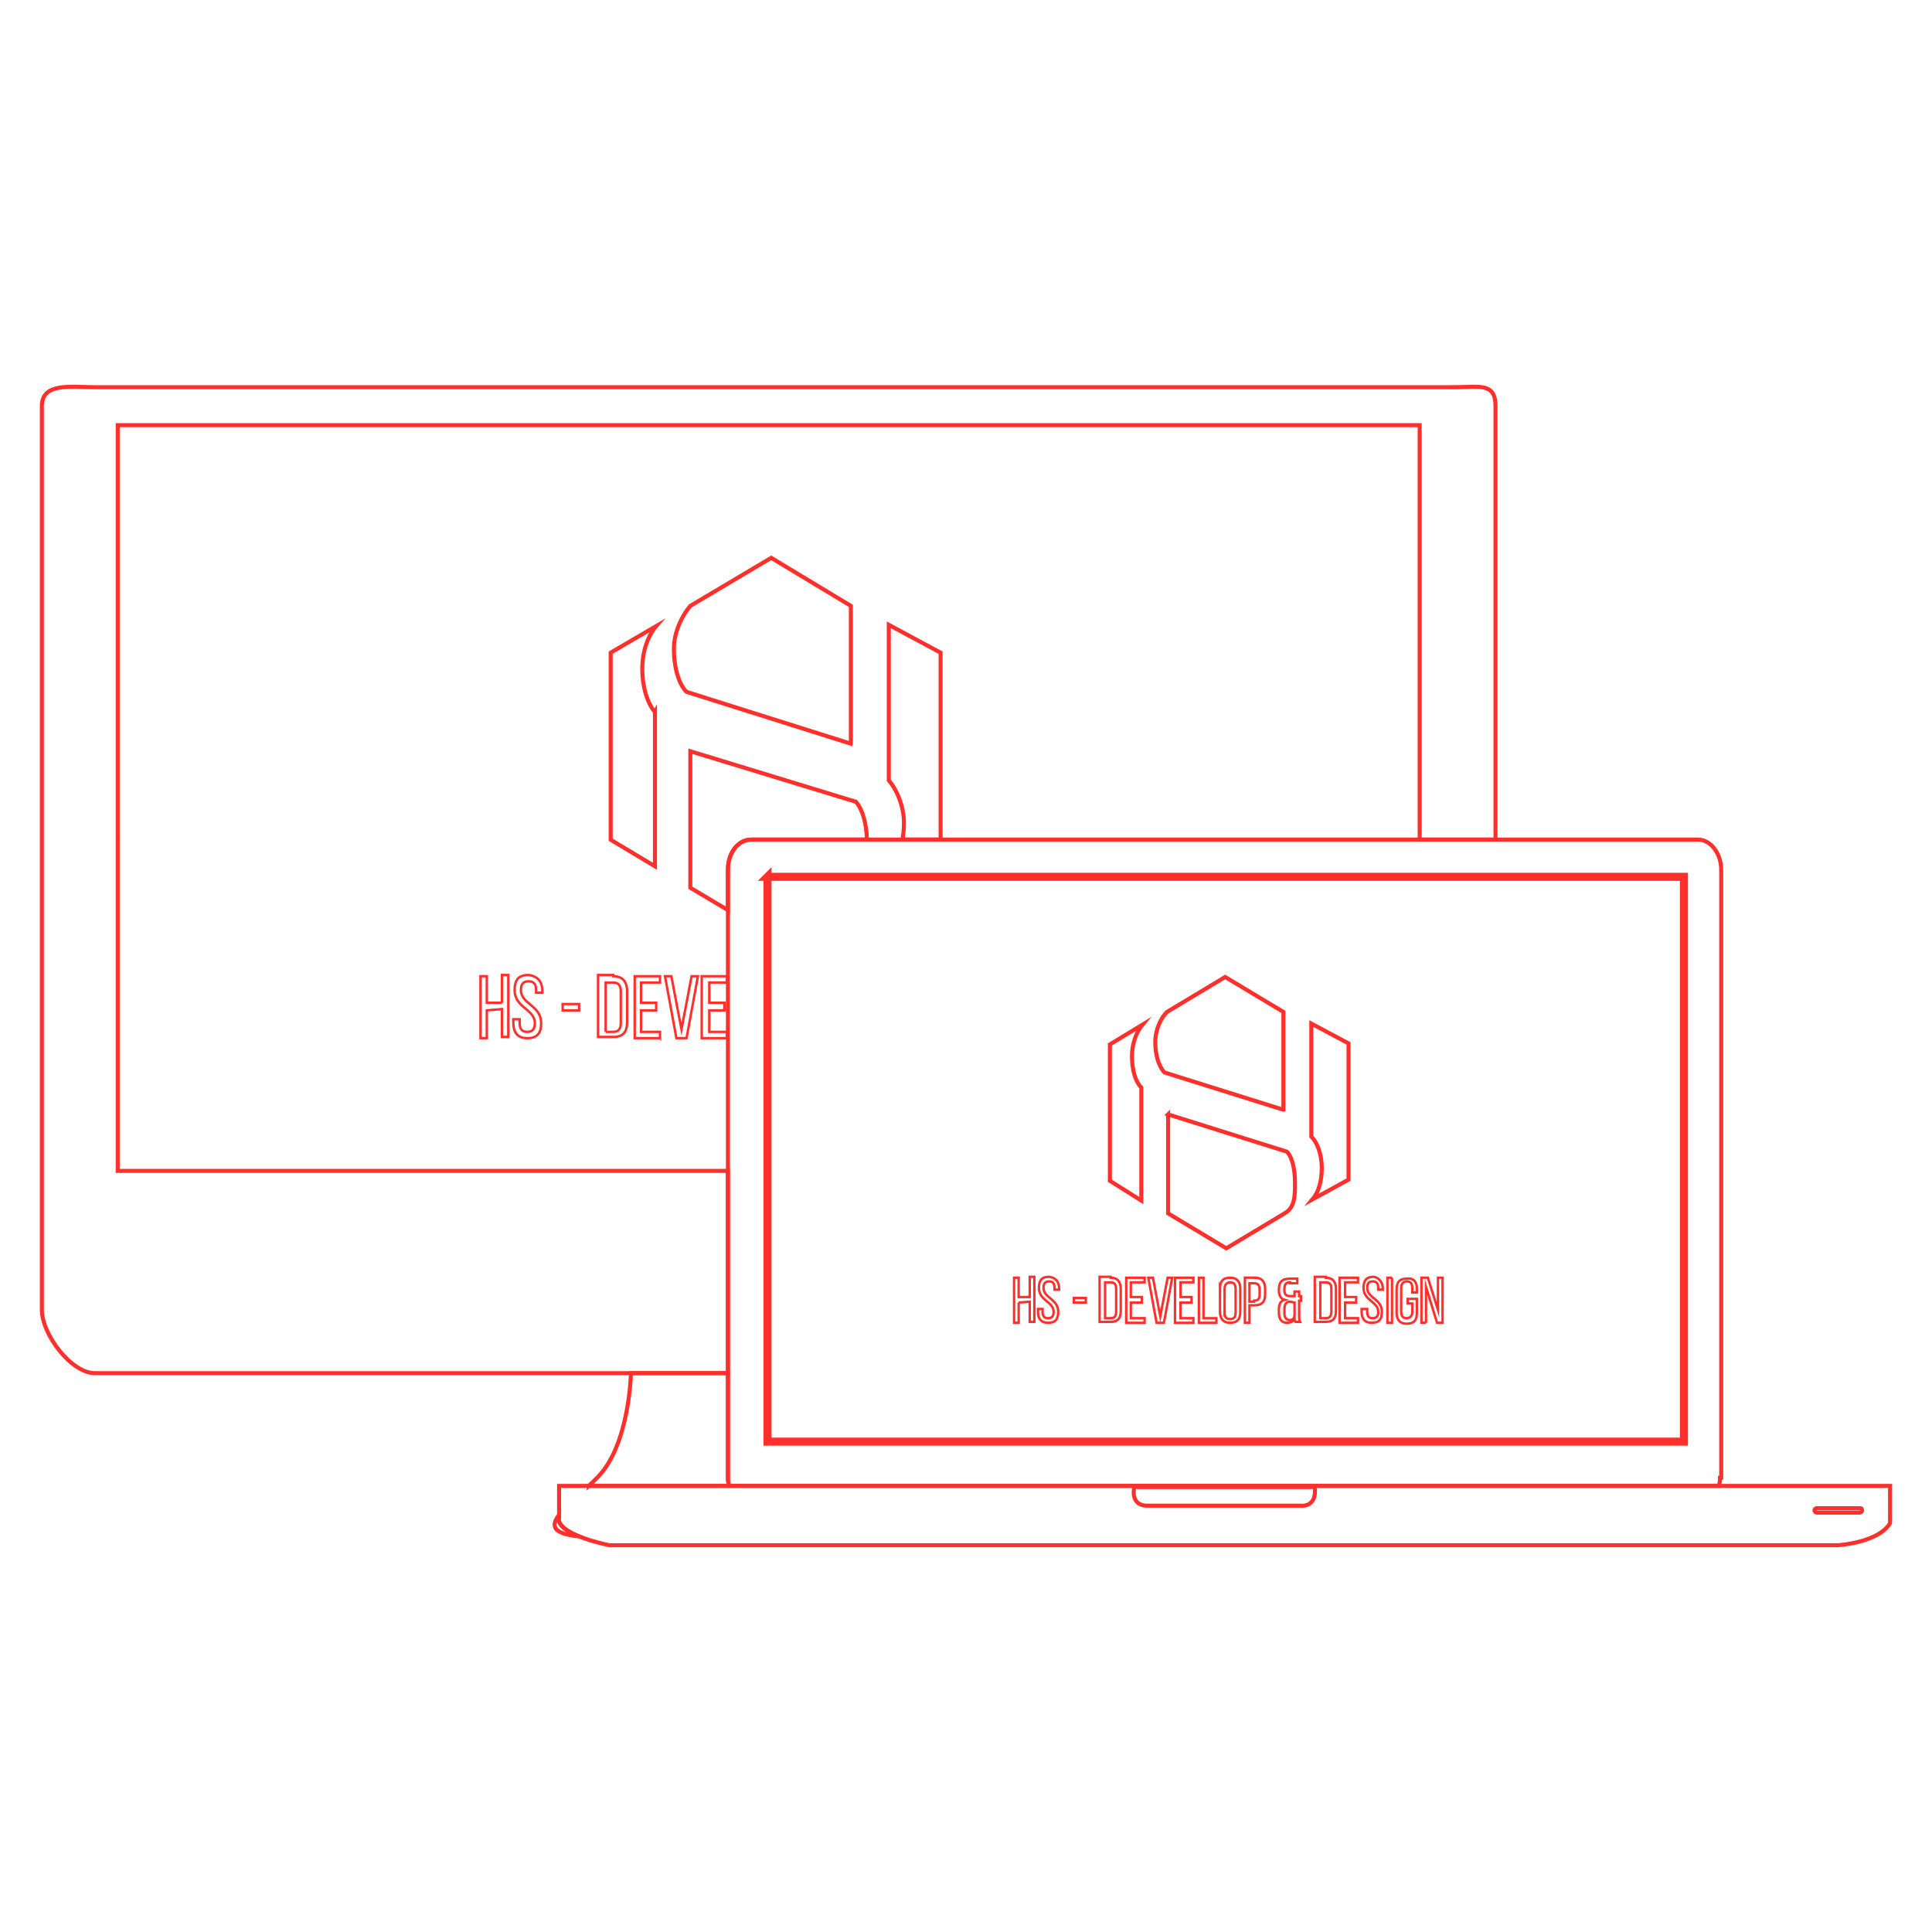 <svg xmlns="http://www.w3.org/2000/svg" width="120" height="120" viewBox="0 0 120 120"><g fill="none" stroke="#FF302C" stroke-miterlimit="10"><path stroke-width=".15" d="M63.272 80.905v1.257h-.285v-2.8h.285v1.2h.686v-1.257h.287v2.8h-.287V80.85l-.686.055zm2.513-.856v.056H65.5v-.113c0-.287-.115-.4-.344-.4-.228 0-.342.113-.342.4 0 .628.914.685.914 1.485 0 .457-.172.685-.63.685-.457 0-.628-.286-.628-.685v-.173h.286v.173c0 .285.113.398.342.398.23 0 .344-.113.344-.398 0-.628-.913-.687-.913-1.485 0-.457.17-.687.626-.687.458.056.63.343.63.743zm.914.57h.74v.285h-.74v-.285zm2.283-1.258c.457 0 .63.287.63.687v1.37c0 .456-.173.685-.63.685h-.685v-2.8h.685v.057zm0 2.514c.23 0 .344-.113.344-.398v-1.43c0-.284-.115-.398-.344-.398h-.343v2.227h.343zm1.942-1.256v.285h-.686v.97h.856v.287h-1.143v-2.8h1.143v.287h-.857v.912h.685v.058zm.687-1.258l.455 2.4.458-2.4h.284l-.514 2.8h-.458l-.513-2.8h.287zm2.397 1.258v.285h-.685v.97h.8v.287H72.98v-2.8h1.145v.287h-.8v.912h.684v.058zm.456 1.542v-2.8h.287v2.514h.8v.286h-1.087zm1.313-2.113c0-.458.173-.688.63-.688s.627.287.627.687v1.428c0 .457-.172.685-.628.685s-.63-.286-.63-.685v-1.43zm.285 1.483c0 .287.114.4.344.4.228 0 .34-.113.34-.4V80.05c0-.286-.112-.4-.34-.4-.23 0-.345.17-.345.4v1.483zm1.886-2.17c.458 0 .63.286.63.686v.343c0 .457-.172.684-.687.684h-.286v1.085h-.284v-2.8h.628zm-.056 1.428c.23 0 .343-.113.343-.34v-.345c0-.285-.11-.4-.343-.4h-.286v1.145h.286v-.06zm2.227-1.14c-.227 0-.342.113-.342.398v.113c0 .23.112.345.343.345h.286v-.285h.287v.285h.113v.285h-.113v.972c0 .113 0 .23.057.342h-.285c-.06-.057-.06-.112-.06-.228-.055.173-.227.287-.456.287-.345 0-.515-.228-.515-.63v-.23c0-.284.115-.514.343-.57-.226-.058-.343-.285-.343-.572v-.056c0-.456.172-.685.686-.685h.458v.283h-.457v-.054zm0 1.2c-.227 0-.342.17-.342.455v.287c0 .23.112.4.343.4.173 0 .286-.116.286-.344v-.744l-.285-.054zm2.23-1.488c.456 0 .63.287.63.687v1.37c0 .456-.174.685-.63.685h-.686v-2.8h.686v.057zm0 2.514c.228 0 .345-.113.345-.398v-1.43c0-.284-.116-.398-.345-.398h-.345v2.227h.345zm1.884-1.256v.285h-.686v.97h.8v.287h-1.144v-2.8h1.143v.287h-.8v.912h.687v.058zm1.656-.57v.056h-.285v-.113c0-.287-.113-.4-.342-.4s-.343.113-.343.4c0 .628.914.685.914 1.485 0 .457-.172.685-.63.685s-.63-.286-.63-.685v-.173h.346v.173c0 .285.113.398.343.398.23 0 .343-.113.343-.398 0-.628-.913-.687-.913-1.485 0-.457.17-.687.63-.687.34.056.567.343.567.743zm.57-.688v2.8h-.285v-2.8h.286zm1.544.687v.228h-.284v-.285c0-.287-.116-.4-.344-.4-.23 0-.344.172-.344.4v1.485c0 .285.113.398.344.398.228 0 .345-.17.345-.398v-.515h-.286v-.286h.57v.856c0 .458-.17.687-.628.687-.46 0-.63-.285-.63-.687v-1.428c0-.456.17-.685.63-.685.457-.058.628.23.628.63zm.57 2.112h-.285v-2.8h.4l.626 2v-2h.286v2.8h-.342l-.686-2.23v2.23z"/><path stroke-width=".25" d="M79.713 68.928l-7.38-2.314c-.36-.36-.577-1.085-.577-1.88s.36-1.52.725-1.88l3.616-2.172 3.617 2.17v6.076zm-10.776-4.05v8.462l1.952 1.23V67.55c-.362-.36-.58-1.084-.58-1.953 0-.795.29-1.52.65-1.954l-2.023 1.23zm3.616 4.338v6.148l3.616 2.17 3.615-2.17c.65-.362.65-1.086.65-1.88 0-.797-.146-1.592-.507-1.953l-7.375-2.314zm8.895-5.64v7.015c.36.363.65 1.086.65 1.953 0 .87-.217 1.52-.578 1.954l2.24-1.23v-8.46l-2.312-1.232z"/><path stroke-width=".5" d="M47.67 54.462h56.922v35.08h-56.92V54.46z"/><path stroke-width=".25" d="M117.396 94.386V92.29h-82.67v1.952s-.508.94 3.11 1.735h76.303s2.532-.144 3.256-1.374v-.152c.008-.034 0-.064 0-.064z"/><path stroke-width=".25" d="M70.455 92.36s-.29 1.087.723 1.16h9.62s1.012.144.867-1.16h-11.21z"/><path stroke-width=".25" d="M105.46 52.148h-58.8c-.797 0-1.447.795-1.447 1.88v37.754c0 .176.025.343.062.507h61.498c.036-.165.062-.332.062-.508h.073V54.028c0-1.012-.65-1.88-1.447-1.88z"/><path stroke-width=".25" d="M115.656 93.813c0 .068-.068.138-.138.138h-2.68c-.07 0-.14-.068-.14-.137s.07-.138.14-.138h2.68c.07 0 .137 0 .138.138z"/></g><g fill="none" stroke="#FF302C" stroke-miterlimit="10"><path stroke-width=".15" d="M40.993 64.482h-1.57v-3.847h1.57v.392h-1.178v1.257h.942V62.756h-.942v1.334h1.178v.392zm1.65 0l.706-3.847h-.393l-.628 3.297-.63-3.296h-.393l.707 3.847h.628zm2.512-.392h-1.1v-1.334h.942V62.284h-.942v-1.257h1.1v-.392h-1.57v3.847h1.57v-.392zM31.18 62.284h-.943v-1.648h-.393v3.847h.393v-1.727l.942-.08v1.73h.392v-3.848h-.393v1.726zm1.648-1.726c-.628 0-.864.313-.864.94 0 1.1 1.256 1.18 1.256 2.043 0 .393-.157.55-.47.55-.315 0-.473-.157-.473-.55v-.235h-.392v.236c0 .55.236.942.864.942.627 0 .863-.314.863-.94 0-1.1-1.256-1.18-1.256-2.043 0-.394.157-.55.47-.55.315 0 .472.156.472.55v.157h.392v-.08c0-.55-.236-.94-.864-1.02zm3.14 1.804h-1.02v.394h1.02v-.394zm2.12 2.042h-.942v-3.847h.942v.078c.628 0 .863.392.863.94v1.886c.002.63-.234.944-.862.944zm-.47-.314h.47c.314 0 .47-.157.47-.55v-1.963c0-.393-.156-.55-.47-.55h-.47v3.063z"/><path stroke-width=".25" d="M42.877 46.66l10.285 3.14c.426.498.646 1.326.687 2.348h-7.19c-.797 0-1.447.795-1.447 1.88v2.5l-2.335-1.388v-8.48zm13.175 5.488h2.37v-11.61l-3.218-1.73v9.658c.472.55.943 1.57.943 2.67 0 .364-.04.697-.095 1.012zm-15.373-7.92c-.472-.55-.786-1.57-.786-2.67 0-1.178.392-2.12.863-2.67l-2.826 1.65v11.62l2.75 1.648v-9.58zm12.17 1.96v-8.557l-4.947-2.982-5.025 2.983c-.47.55-1.02 1.57-1.02 2.67 0 1.178.313 2.2.784 2.67l10.207 3.22z"/><path stroke-width=".25" d="M90.377 24.05H5.897c-1.49 0-3.297-.314-3.297 1.177V81.363c0 1.492 1.806 3.927 3.298 3.927h39.314V72.726h-37.9V26.405h80.867V52.15h4.71V25.226c0-1.492-1.02-1.177-2.513-1.177z"/><path stroke-width=".25" d="M36.57 92.29c.197-.186.392-.373.576-.564 1.963-2.04 2.042-6.438 2.042-6.438h6.025v6.493c0 .177.025.344.062.508H36.57zm-1.845 1.952v-.154c-.525.685-.407 1.174 1.248 1.342-1.543-.624-1.248-1.188-1.248-1.188z"/></g></svg>